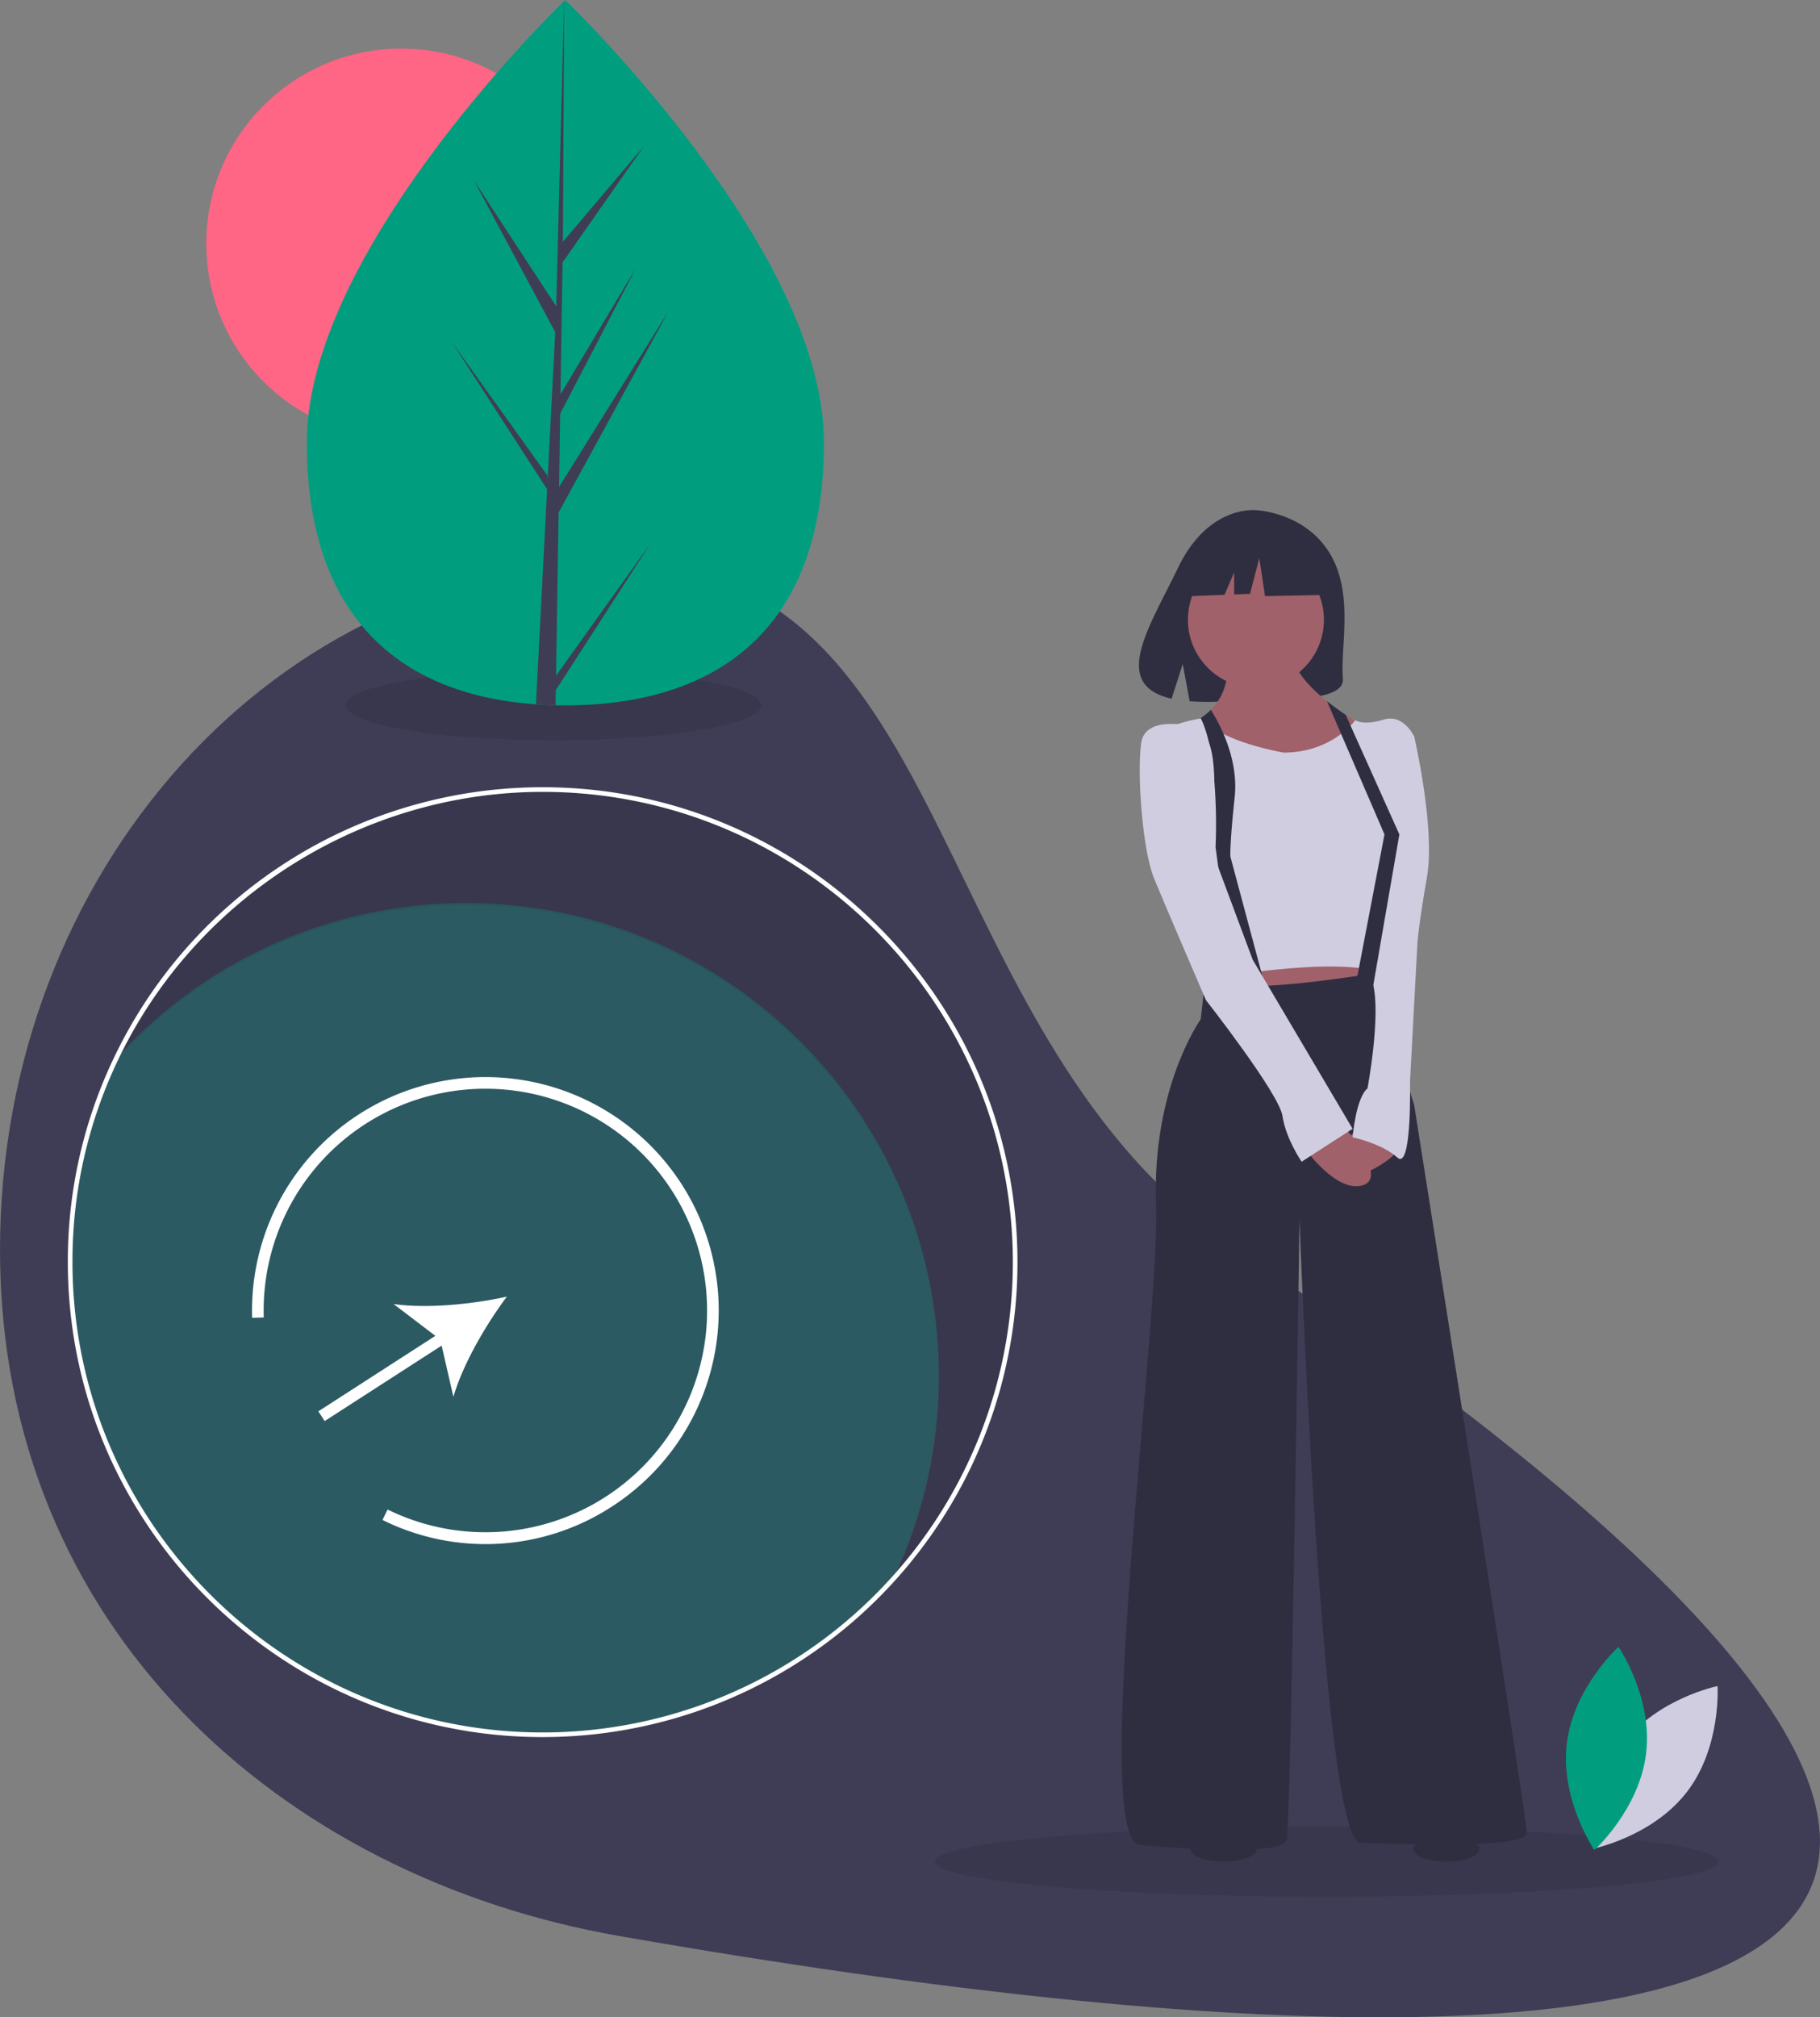 <svg xmlns="http://www.w3.org/2000/svg" data-name="Layer 1" viewBox="0 0 783.928 868.734"><rect x="0" y="0" width="783.928" height="868.734" fill="#808080" stroke="none"/><path fill="#3f3d56" d="M533.24 538.196C960.68 824.193 821.76 930.762 266.62 833.7 121.57 808.34 0 701.4 0 538.196s119.37-295.504 266.62-295.504S397.6 447.44 533.24 538.196z"/><ellipse cx="571.456" cy="801.706" opacity=".1" rx="168.859" ry="15.108"/><ellipse cx="238.428" cy="303.706" opacity=".1" rx="89.5" ry="15.108"/><path d="M233.737 340.899a203.538 203.538 0 0 0-183.63 115.66 203.029 203.029 0 0 1 150.747-66.78c112.398 0 203.52 91.122 203.52 203.52a202.648 202.648 0 0 1-19.89 87.86 202.782 202.782 0 0 0 52.773-136.74c0-112.398-91.122-203.52-203.52-203.52z" opacity=".1"/><path fill="#009E7F" d="M404.374 592.41a202.648 202.648 0 0 1-19.89 87.861 203.029 203.029 0 0 1-150.747 66.78c-112.398 0-203.52-91.122-203.52-203.52a202.648 202.648 0 0 1 19.89-87.86 203.029 203.029 0 0 1 150.747-66.78c112.398 0 203.52 91.122 203.52 203.52z" opacity=".3"/><path fill="#fff" d="M233.737 748.05c-112.773 0-204.52-91.747-204.52-204.52a202.601 202.601 0 0 1 19.988-88.292A204.539 204.539 0 0 1 233.737 339.01c112.773 0 204.52 91.748 204.52 204.52a204.506 204.506 0 0 1-204.52 204.52zm0-407.04c-77.489 0-149.215 45.177-182.728 115.093a200.605 200.605 0 0 0-19.792 87.428c0 111.67 90.85 202.52 202.52 202.52a202.506 202.506 0 0 0 202.52-202.52c0-111.67-90.85-202.52-202.52-202.52z"/><path fill="#d0cde1" d="M699.356 750.635c-14.782 19.331-13.092 45.458-13.092 45.458s25.656-5.217 40.438-24.549 13.091-45.458 13.091-45.458-25.656 5.217-40.437 24.549z"/><path fill="#009E7F" d="M709.042 754.976c-2.868 24.166-22.286 41.727-22.286 41.727s-14.766-21.619-11.898-45.784 22.286-41.727 22.286-41.727 14.767 21.619 11.898 45.784z"/><circle cx="172.828" cy="104.911" r="83.979" fill="#ff6584"/><path fill="#009E7F" d="M354.901 190.533c.041 83.884-49.813 113.194-111.323 113.223q-2.143.001-4.266-.045-4.276-.09-8.463-.386c-55.517-3.904-98.667-34.672-98.705-112.684C132.105 109.908 235.238 7.975 242.972.438c.007 0 .007 0 .014-.007.294-.287.444-.431.444-.431s111.43 106.655 111.471 190.533z"/><path fill="#3f3d56" d="M239.518 290.927l40.708-56.936-40.808 63.184-.106 6.536q-4.276-.09-8.463-.386l4.348-83.92-.035-.65.075-.123.414-7.93-40.972-63.302 41.092 57.362.103 1.681 3.285-63.405-35.08-65.417 35.505 54.274L242.972.438l.014-.438v.43l-.524 103.669 34.864-41.115-35.01 50.043-.895 56.773 32.56-54.499-32.686 62.846-.497 31.568 47.254-75.86-47.434 86.873z"/><path fill="#2f2e41" d="M572.956 238.594c-10.675-18.037-31.794-18.878-31.794-18.878s-20.579-2.631-33.78 24.839c-12.305 25.604-29.287 50.326-2.734 56.32l4.796-14.928 2.97 16.04a103.895 103.895 0 0 0 11.361.194c28.436-.918 55.517.268 54.645-9.936-1.159-13.565 4.807-36.296-5.464-53.651z"/><path fill="#a0616a" d="M525.862 407.843l2.746 27.458 63.612-6.864 1.373-20.594h-67.731z"/><path fill="#2f2e41" d="M518.998 422.945l-1.83 16.017s-21.052 29.29-19.222 79.63-28.831 274.128-6.865 275.958 61.325 4.577 63.155-2.288S559.728 525 559.728 525s9.61 267.588 26.085 268.503 71.85 2.746 71.85-4.118-48.51-313.353-48.51-313.353l-7.78-25.628-7.78-31.577s-48.51 8.238-61.781 5.034-12.814-.915-12.814-.915z"/><circle cx="540.964" cy="266.889" r="29.289" fill="#a0616a"/><path fill="#a0616a" d="M592.22 315.399l-5.56 8.091-3.56 5.176-5.982 8.7-29.747 2.288s-7.226-2.334-15.564-5.743c-3.08-1.263-6.315-2.673-9.39-4.17-11.932-5.793-21.505-12.864-10.742-17.546a35.734 35.734 0 0 0 5.487-2.947 27.877 27.877 0 0 0 4.398-3.56 23.989 23.989 0 0 0 6.59-21.409l28.832-4.118c-.838 7.313 6.434 15.29 14.585 21.802 2.677 2.146 5.455 4.128 8.068 5.876 6.851 4.585 12.585 7.56 12.585 7.56z"/><path fill="#d0cde1" d="M552.863 324.094s-28.145-4.805-34.552-14.873c0 0-27.687 3.432-25.399 18.077s25.17 94.732 25.17 94.732 57.206-10.984 78.257-2.746l12.814-102.054s-4.576-10.069-13.271-7.323-12.128.23-12.128.23-9.84 13.957-30.89 13.957z"/><path fill="#a0616a" d="M578.491 484.727s19.679 21.966 8.695 25.628-24.255-14.645-24.255-14.645z"/><path fill="#a0616a" d="M584.898 486.557s-16.017 10.984-10.068 18.306 26.543-6.407 26.543-9.153-16.475-9.153-16.475-9.153z"/><path fill="#2f2e41" d="M545.54 427.064l-13.27 2.288-8.696-64.528a231.696 231.696 0 0 0-1.158-35.083c-.97-7.78-2.59-15.257-5.254-20.493a27.877 27.877 0 0 0 4.398-3.56c3.186 5.048 8.998 15.738 10.247 28.223a45.48 45.48 0 0 1 .005 9.404c-2.289 21.51-1.831 25.628-1.831 25.628z"/><path fill="#d0cde1" d="M514.879 313.11s-21.51-5.949-23.34 6.865.458 45.765 5.492 58.121 22.424 52.629 22.424 52.629 31.578 40.272 32.95 49.883 8.238 19.678 8.238 19.678L582.61 486.1l-43.019-72.766-18.763-50.34s7.78-45.764-5.95-49.883zM599.085 314.941l10.068 2.289s9.153 39.357 5.492 60.408-4.119 28.374-4.119 28.374l-3.203 59.951s.915 38.442-5.492 32.493-19.221-8.695-19.221-8.695 1.373-16.933 6.407-21.052c0 0 5.95-31.577 2.288-45.306s7.78-108.462 7.78-108.462z"/><path fill="#2f2e41" d="M602.746 359.333l-11.67 67.502-7.093-2.975 12.356-64.527-13.24-30.667-11.532-26.703c2.677 2.146 5.455 4.128 8.068 5.876l7.025 15.651zM568.236 236.855l-20.864-10.929-28.813 4.471-5.961 26.329 14.839-.571 4.146-9.673v9.514l6.847-.264 3.974-15.4 2.484 16.394 24.342-.497-.994-19.374z"/><ellipse cx="527.019" cy="796.374" fill="#2f2e41" rx="14.22" ry="5.332"/><ellipse cx="623.003" cy="796.374" fill="#2f2e41" rx="14.22" ry="5.332"/><path fill="#fff" d="M263.546 648.795a99.804 99.804 0 0 1-98.792 5.754l2.201-4.49a95.5 95.5 0 1 0-53.344-82.709l-4.998.153a100.505 100.505 0 1 1 154.933 81.292z"/><path fill="#fff" d="M218.318 558.375c-14.786 3.273-34.463 5.267-48.8 3.185l17.998 13.706-50.389 32.5 2.71 4.201 50.39-32.499 5.065 22.054c4.016-13.92 13.95-31.023 23.026-43.147z"/></svg>